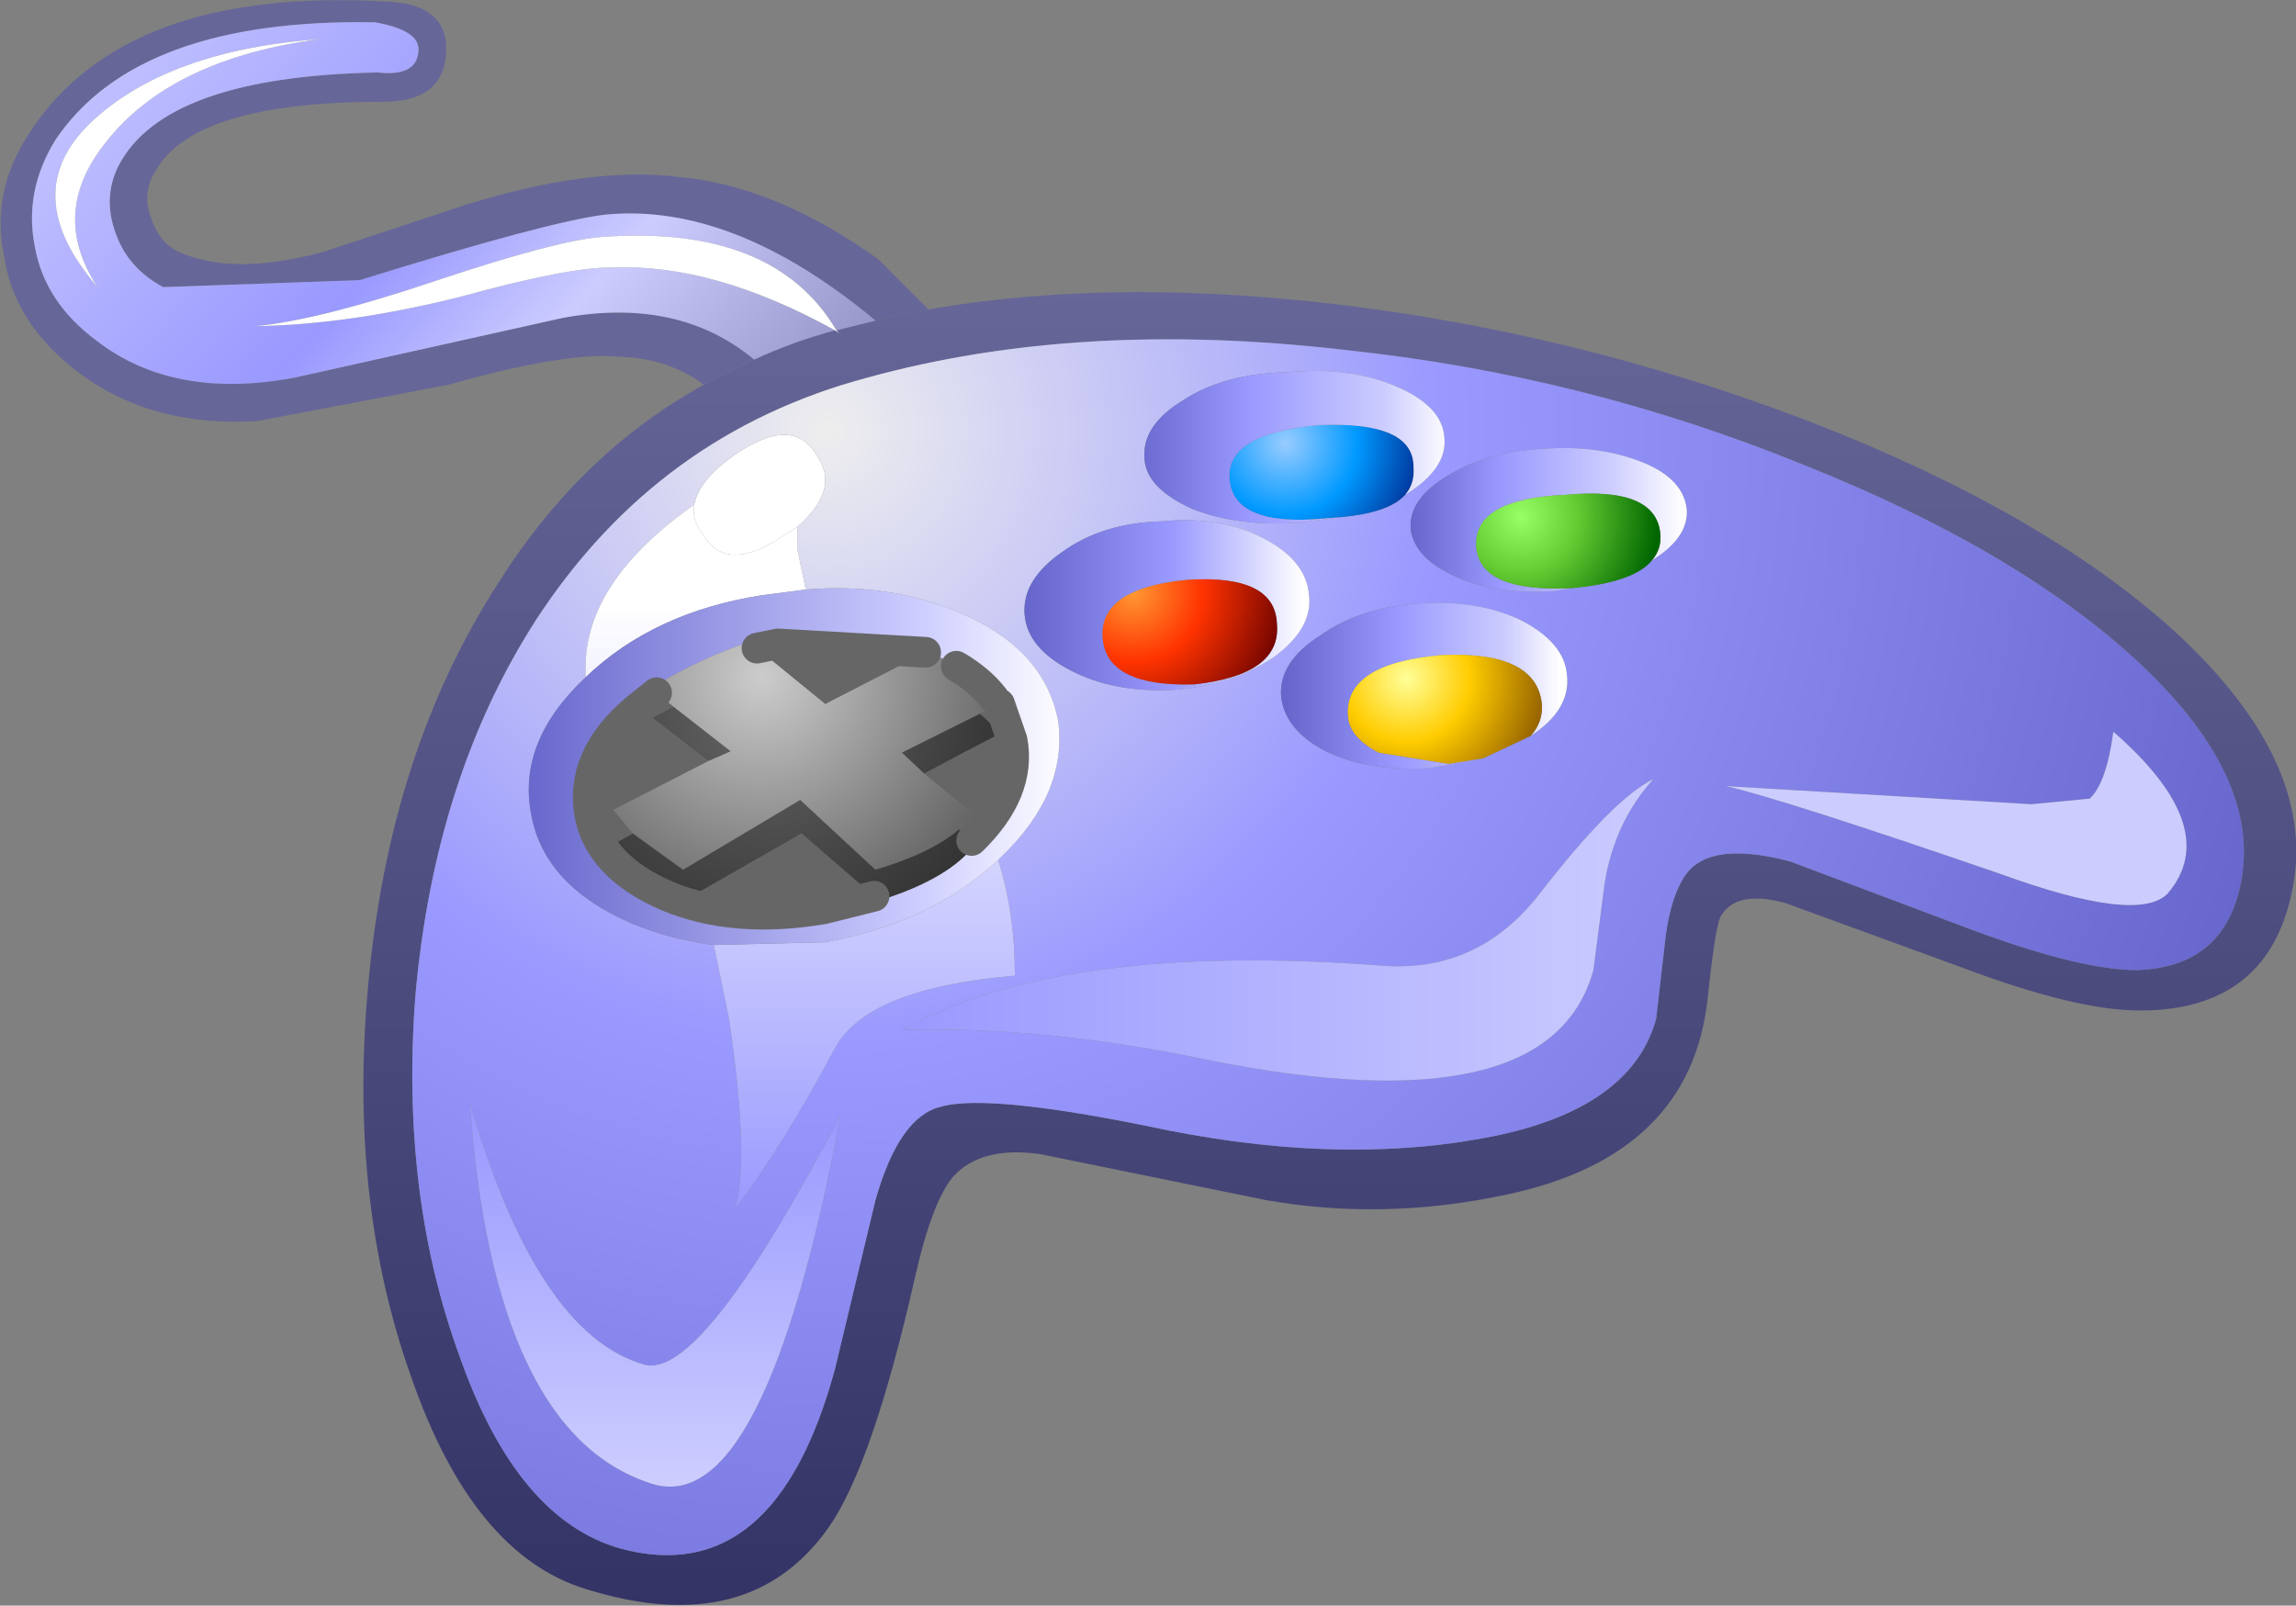 <?xml version="1.0" encoding="UTF-8" standalone="no"?>
<svg xmlns:xlink="http://www.w3.org/1999/xlink" height="57.6px" width="82.35px" xmlns="http://www.w3.org/2000/svg">
  <rect width="100%" height="100%" fill="#808080" stroke="none"/>
  <g transform="matrix(1, 0, 0, 1, 0.0, 0.0)">
    <path d="M33.3 11.1 Q39.6 10.0 47.35 10.85 56.35 11.85 64.85 15.1 73.25 18.35 78.0 22.65 83.05 27.3 82.25 31.75 81.45 36.25 76.75 36.25 74.45 36.25 70.35 34.7 L64.05 32.4 Q62.25 31.9 61.7 32.9 61.5 33.4 61.25 35.8 60.65 41.45 54.05 42.85 49.65 43.8 45.4 43.05 L37.3 41.4 Q35.15 41.1 34.15 42.25 33.4 43.2 32.8 45.9 31.3 52.5 29.75 54.75 26.9 58.85 21.0 57.0 16.95 55.75 14.75 49.4 12.5 43.1 13.2 35.4 13.95 27.0 17.85 20.95 20.8 16.25 25.25 13.8 L27.05 12.9 Q28.45 12.25 29.95 11.85 L30.1 11.95 30.0 11.85 31.4 11.5 33.3 11.1 M76.8 23.85 Q72.5 19.8 64.75 16.7 56.8 13.45 48.2 12.55 38.7 11.45 31.1 13.55 23.6 15.55 19.25 22.2 15.6 27.85 14.9 35.7 14.35 42.85 16.5 48.7 18.55 54.5 22.25 55.55 27.8 57.05 29.95 49.1 L31.4 43.05 Q32.25 40.05 33.75 39.7 35.5 39.2 41.9 40.55 48.5 41.85 53.85 40.7 58.55 39.65 59.4 36.55 L59.7 33.95 Q59.85 32.4 60.35 31.55 61.15 30.1 64.2 30.9 L70.45 33.25 Q74.55 34.8 76.65 34.8 79.6 34.7 80.3 32.0 81.3 28.1 76.8 23.85" fill="url(#gradient0)" fill-rule="evenodd" stroke="none"/>
    <path d="M25.25 13.8 Q23.95 12.85 22.25 12.8 20.3 12.6 16.1 13.8 L9.25 15.1 Q5.45 15.35 2.8 13.35 0.5 11.6 0.15 9.2 -0.35 6.85 1.1 4.7 4.5 -0.45 13.75 0.05 16.1 0.1 16.0 1.9 15.9 3.65 13.75 3.65 7.0 3.65 5.6 6.1 5.05 6.95 5.45 7.9 5.75 8.75 6.45 9.05 8.35 9.9 11.55 9.05 L16.7 7.35 Q21.2 5.95 24.35 6.35 27.8 6.65 31.5 9.3 L33.3 11.1 31.4 11.5 Q26.3 7.25 21.7 7.7 19.65 7.95 12.9 10.05 L5.85 10.3 Q4.65 9.65 4.2 8.5 3.65 7.15 4.25 5.95 5.9 2.75 13.55 2.6 14.9 2.75 15.0 1.9 15.15 1.1 13.45 0.8 4.95 0.65 2.0 5.0 0.85 6.85 1.25 8.85 1.6 10.85 3.5 12.25 6.25 14.35 10.55 13.55 L20.2 11.4 Q24.35 10.65 27.05 12.9 L25.25 13.8" fill="#666699" fill-rule="evenodd" stroke="none"/>
    <path d="M31.4 11.5 L30.0 11.85 Q27.75 8.05 21.6 8.5 20.05 8.6 15.7 10.05 11.4 11.5 9.15 11.7 12.5 11.65 16.5 10.65 20.5 9.55 22.0 9.6 25.6 9.45 29.95 11.85 28.45 12.25 27.05 12.9 24.35 10.65 20.2 11.4 L10.55 13.55 Q6.25 14.35 3.5 12.25 1.6 10.85 1.25 8.85 0.85 6.85 2.0 5.0 4.95 0.65 13.45 0.8 15.15 1.1 15.0 1.9 14.9 2.75 13.55 2.6 5.9 2.75 4.25 5.95 3.65 7.15 4.2 8.5 4.65 9.65 5.85 10.3 L12.9 10.05 Q19.65 7.95 21.7 7.7 26.3 7.25 31.4 11.5 M3.5 10.3 Q1.75 7.65 3.8 5.1 6.15 2.1 11.5 1.4 6.0 1.8 3.25 4.4 0.6 6.95 3.5 10.3" fill="url(#gradient1)" fill-rule="evenodd" stroke="none"/>
    <path d="M30.0 11.85 L30.1 11.95 29.95 11.85 Q25.6 9.45 22.0 9.6 20.5 9.55 16.5 10.65 12.5 11.65 9.15 11.7 11.4 11.5 15.7 10.05 20.05 8.6 21.6 8.5 27.75 8.05 30.0 11.85 M24.9 18.1 Q25.05 17.25 26.3 16.35 28.45 14.85 29.3 16.35 30.15 17.55 28.6 18.9 L28.2 19.15 Q26.05 20.65 25.2 19.15 24.8 18.65 24.9 18.1 M3.5 10.3 Q0.6 6.95 3.25 4.4 6.0 1.8 11.5 1.4 6.15 2.1 3.8 5.1 1.75 7.65 3.5 10.3" fill="#ffffff" fill-rule="evenodd" stroke="none"/>
    <path d="M76.8 23.85 Q81.3 28.1 80.3 32.0 79.6 34.7 76.65 34.8 74.55 34.8 70.45 33.25 L64.2 30.9 Q61.15 30.1 60.35 31.55 59.85 32.4 59.7 33.95 L59.4 36.55 Q58.55 39.65 53.85 40.7 48.5 41.85 41.9 40.55 35.5 39.2 33.75 39.7 32.25 40.05 31.4 43.05 L29.95 49.1 Q27.8 57.05 22.25 55.55 18.55 54.5 16.5 48.7 14.35 42.85 14.9 35.7 15.6 27.85 19.25 22.2 23.6 15.55 31.1 13.55 38.7 11.45 48.2 12.55 56.8 13.45 64.75 16.7 72.5 19.8 76.8 23.85 M50.4 17.75 Q51.95 16.8 51.8 15.65 51.7 14.55 50.05 13.85 48.4 13.15 46.2 13.35 43.9 13.4 42.45 14.35 40.95 15.25 41.05 16.45 41.1 17.5 42.75 18.25 44.4 18.9 46.6 18.75 L48.1 18.55 Q49.75 18.4 50.35 17.8 L50.4 17.75 M45.3 19.3 Q43.75 18.5 41.7 18.7 39.55 18.75 38.1 19.8 36.65 20.8 36.75 22.05 36.85 23.25 38.4 24.05 39.95 24.85 42.05 24.75 44.15 24.6 45.65 23.6 47.1 22.55 46.95 21.35 46.85 20.1 45.3 19.3 M59.25 20.1 Q60.55 19.3 60.5 18.3 60.4 17.2 58.95 16.6 57.35 15.95 55.35 16.1 53.35 16.2 51.95 17.05 50.5 17.9 50.6 19.0 50.75 20.05 52.25 20.7 53.7 21.35 55.75 21.2 L56.35 21.1 Q58.6 20.9 59.25 20.1 M54.9 26.4 Q56.35 25.45 56.2 24.2 56.1 23.05 54.55 22.25 53.0 21.5 50.85 21.65 48.75 21.8 47.35 22.8 45.85 23.75 45.95 25.0 46.1 26.2 47.55 26.95 49.1 27.7 51.3 27.55 L53.2 27.2 54.9 26.4 M57.55 31.7 Q57.9 29.5 59.3 27.95 57.85 28.65 55.15 32.15 53.0 34.85 49.7 34.65 38.1 33.75 32.35 36.95 37.55 36.8 43.45 38.05 55.6 40.45 57.15 34.8 L57.55 31.7 M71.75 31.35 Q76.7 33.15 77.75 32.05 79.75 29.7 75.8 26.25 75.55 28.1 74.95 28.65 L72.85 28.85 61.9 28.2 Q63.9 28.65 71.75 31.35 M28.6 18.9 Q30.15 17.55 29.3 16.35 28.45 14.85 26.3 16.35 25.05 17.25 24.9 18.1 21.0 20.85 21.0 23.95 L21.0 24.3 Q18.55 26.6 19.05 29.2 19.5 31.75 22.6 33.1 24.0 33.7 25.6 33.9 L26.15 36.55 Q26.9 41.7 26.35 43.4 28.05 41.15 29.95 37.6 31.1 35.45 36.4 35.0 36.4 32.75 35.8 30.85 L35.9 30.75 Q38.3 28.45 37.95 25.85 37.45 23.25 34.35 21.95 31.85 20.9 28.9 21.15 L28.6 19.7 28.6 18.9 M23.1 48.95 Q19.25 47.85 16.85 39.55 17.7 51.35 23.3 53.2 27.4 54.65 30.15 40.0 25.15 49.55 23.1 48.95" fill="url(#gradient2)" fill-rule="evenodd" stroke="none"/>
    <path d="M50.4 17.75 L50.35 17.8 Q49.75 18.4 48.1 18.55 L47.5 18.6 Q44.25 18.9 44.1 17.2 43.95 15.55 47.3 15.25 50.7 15.1 50.7 16.75 50.75 17.35 50.4 17.75" fill="url(#gradient3)" fill-rule="evenodd" stroke="none"/>
    <path d="M48.1 18.55 L46.6 18.75 Q44.4 18.9 42.75 18.25 41.1 17.5 41.05 16.45 40.95 15.25 42.45 14.35 43.9 13.4 46.2 13.35 48.4 13.15 50.05 13.85 51.7 14.55 51.8 15.65 51.95 16.8 50.4 17.75 50.75 17.35 50.7 16.75 50.7 15.1 47.3 15.25 43.95 15.55 44.1 17.2 44.25 18.9 47.5 18.6 L48.1 18.55" fill="url(#gradient4)" fill-rule="evenodd" stroke="none"/>
    <path d="M45.3 19.3 Q46.85 20.1 46.95 21.35 47.1 22.55 45.65 23.6 44.15 24.6 42.05 24.75 39.95 24.85 38.4 24.05 36.85 23.25 36.75 22.05 36.65 20.8 38.1 19.8 39.55 18.75 41.7 18.7 43.75 18.5 45.3 19.3 M42.85 24.55 Q45.95 24.2 45.8 22.4 45.75 20.6 42.6 20.8 39.4 21.1 39.55 22.9 39.7 24.65 42.85 24.55" fill="url(#gradient5)" fill-rule="evenodd" stroke="none"/>
    <path d="M42.85 24.55 Q39.7 24.65 39.55 22.9 39.4 21.1 42.6 20.8 45.75 20.6 45.8 22.4 45.95 24.2 42.85 24.55" fill="url(#gradient6)" fill-rule="evenodd" stroke="none"/>
    <path d="M56.35 21.1 L55.75 21.2 Q53.7 21.35 52.25 20.7 50.75 20.05 50.6 19.0 50.5 17.9 51.95 17.05 53.35 16.2 55.35 16.1 57.35 15.95 58.95 16.6 60.4 17.2 60.5 18.3 60.55 19.3 59.25 20.1 59.6 19.7 59.55 19.15 59.4 17.45 56.15 17.75 52.8 17.9 52.95 19.65 53.1 21.25 56.35 21.1" fill="url(#gradient7)" fill-rule="evenodd" stroke="none"/>
    <path d="M59.25 20.1 Q58.6 20.9 56.35 21.1 53.1 21.25 52.95 19.65 52.8 17.9 56.15 17.75 59.4 17.45 59.55 19.15 59.6 19.7 59.25 20.1" fill="url(#gradient8)" fill-rule="evenodd" stroke="none"/>
    <path d="M53.2 27.2 L51.3 27.55 Q49.1 27.7 47.55 26.95 46.1 26.2 45.95 25.0 45.85 23.75 47.35 22.8 48.75 21.8 50.85 21.65 53.0 21.5 54.55 22.25 56.1 23.05 56.2 24.2 56.35 25.45 54.9 26.4 55.35 25.9 55.3 25.25 55.1 23.35 51.7 23.5 48.2 23.8 48.35 25.7 48.4 26.45 49.45 27.0 L51.95 27.4 53.2 27.2" fill="url(#gradient9)" fill-rule="evenodd" stroke="none"/>
    <path d="M54.9 26.4 L53.2 27.2 51.95 27.4 49.45 27.0 Q48.4 26.45 48.35 25.7 48.2 23.8 51.7 23.5 55.1 23.35 55.3 25.25 55.35 25.9 54.9 26.4" fill="url(#gradient10)" fill-rule="evenodd" stroke="none"/>
    <path d="M57.55 31.7 L57.15 34.8 Q55.6 40.45 43.45 38.05 37.55 36.8 32.35 36.95 38.1 33.75 49.7 34.65 53.0 34.85 55.15 32.15 57.85 28.65 59.3 27.95 57.9 29.5 57.55 31.7" fill="url(#gradient11)" fill-rule="evenodd" stroke="none"/>
    <path d="M71.75 31.35 Q63.9 28.65 61.9 28.2 L72.85 28.85 74.95 28.65 Q75.55 28.1 75.8 26.25 79.75 29.7 77.75 32.05 76.7 33.15 71.75 31.35" fill="#ccccff" fill-rule="evenodd" stroke="none"/>
    <path d="M28.6 18.9 L28.6 19.7 28.9 21.15 27.35 21.35 Q23.45 21.95 21.0 24.3 L21.0 23.95 Q21.0 20.85 24.9 18.1 24.8 18.65 25.2 19.15 26.05 20.65 28.2 19.15 L28.6 18.9 M35.8 30.85 Q36.4 32.75 36.4 35.0 31.1 35.45 29.95 37.6 28.05 41.15 26.35 43.4 26.9 41.7 26.15 36.55 L25.6 33.9 29.6 33.8 Q33.4 33.1 35.8 30.85" fill="url(#gradient12)" fill-rule="evenodd" stroke="none"/>
    <path d="M28.9 21.15 Q31.85 20.9 34.35 21.95 37.45 23.25 37.95 25.85 38.3 28.45 35.9 30.75 L35.8 30.85 Q33.4 33.1 29.6 33.8 L25.6 33.9 Q24.0 33.7 22.6 33.1 19.5 31.75 19.05 29.2 18.55 26.6 21.0 24.3 23.45 21.95 27.35 21.35 L28.9 21.15 M33.2 23.4 L27.9 23.1 27.15 23.25 26.85 23.05 Q25.35 23.5 23.3 24.7 L23.55 24.85 22.8 25.45 Q20.8 27.15 21.15 29.2 21.5 31.1 23.95 32.15 26.35 33.15 29.55 32.6 L31.35 32.15 31.55 32.3 Q34.1 31.5 35.0 30.25 L34.85 30.15 Q36.65 28.4 36.3 26.55 L35.85 25.25 35.65 25.05 Q35.15 24.4 34.3 23.9 L33.3 23.35 33.2 23.4" fill="url(#gradient13)" fill-rule="evenodd" stroke="none"/>
    <path d="M33.2 23.4 L33.3 23.35 34.3 23.9 Q35.15 24.4 35.65 25.05 L35.85 25.25 35.15 25.6 32.35 27.0 33.15 27.75 34.9 29.2 34.4 29.75 Q33.4 30.6 31.4 31.2 L28.7 28.7 24.5 31.2 22.7 29.9 22.0 29.05 25.4 27.3 26.2 26.95 24.15 25.35 23.55 24.85 23.3 24.7 Q25.35 23.5 26.85 23.05 L27.15 23.25 29.6 25.25 33.2 23.4" fill="url(#gradient14)" fill-rule="evenodd" stroke="none"/>
    <path d="M27.15 23.25 L27.9 23.1 33.2 23.4 29.6 25.25 27.15 23.25 M35.85 25.25 L36.3 26.55 Q36.65 28.4 34.85 30.15 L34.4 29.75 34.9 29.2 33.15 27.75 Q34.55 27.0 35.9 26.3 L35.15 25.6 35.85 25.25 M31.35 32.15 L29.55 32.6 Q26.35 33.15 23.95 32.15 21.5 31.1 21.15 29.2 20.8 27.15 22.8 25.45 L23.55 24.85 24.15 25.35 23.4 25.75 25.4 27.3 22.0 29.05 22.7 29.9 22.15 30.2 Q22.75 31.35 24.55 32.3 L28.75 29.9 31.35 32.15" fill="#666666" fill-rule="evenodd" stroke="none"/>
    <path d="M34.85 30.15 L35.0 30.25 Q34.1 31.5 31.55 32.3 L31.35 32.15 28.75 29.9 24.55 32.3 Q22.75 31.35 22.15 30.2 L22.7 29.9 24.5 31.2 28.7 28.7 31.4 31.2 Q33.4 30.6 34.4 29.75 L34.85 30.15 M33.15 27.75 L32.35 27.0 35.15 25.6 35.9 26.3 Q34.55 27.0 33.15 27.75 M24.15 25.35 L26.2 26.95 25.4 27.3 23.4 25.75 24.15 25.35" fill="url(#gradient15)" fill-rule="evenodd" stroke="none"/>
    <path d="M23.1 48.95 Q25.15 49.55 30.15 40.0 27.4 54.65 23.3 53.2 17.7 51.35 16.85 39.55 19.25 47.85 23.1 48.95" fill="url(#gradient16)" fill-rule="evenodd" stroke="none"/>
    <path d="M27.15 23.25 L27.9 23.1 33.2 23.4 M34.3 23.9 Q35.15 24.4 35.65 25.05 M35.85 25.25 L36.3 26.55 Q36.65 28.4 34.85 30.15 M31.35 32.15 L29.55 32.6 Q26.35 33.15 23.95 32.15 21.5 31.1 21.15 29.2 20.8 27.15 22.8 25.45 L23.55 24.85" fill="none" stroke="#666666" stroke-linecap="round" stroke-linejoin="round" stroke-width="1.1"/>
  </g>
  <defs>
    <linearGradient gradientTransform="matrix(0.0, 0.029, 0.042, 0.0, 47.7, 34.05)" gradientUnits="userSpaceOnUse" id="gradient0" spreadMethod="pad" x1="-819.2" x2="819.2">
      <stop offset="0.0" stop-color="#666699"/>
      <stop offset="1.0" stop-color="#333366"/>
    </linearGradient>
    <linearGradient gradientTransform="matrix(-0.013, -0.013, -0.008, 0.009, 16.4, 5.4)" gradientUnits="userSpaceOnUse" id="gradient1" spreadMethod="pad" x1="-819.2" x2="819.2">
      <stop offset="0.0" stop-color="#9999cc"/>
      <stop offset="0.271" stop-color="#ccccff"/>
      <stop offset="0.482" stop-color="#9999ff"/>
      <stop offset="1.0" stop-color="#ccccff"/>
    </linearGradient>
    <radialGradient cx="0" cy="0" gradientTransform="matrix(0.066, 0.0, 0.0, 0.066, 29.65, 15.45)" gradientUnits="userSpaceOnUse" id="gradient2" r="819.2" spreadMethod="pad">
      <stop offset="0.0" stop-color="#eeeeee"/>
      <stop offset="0.408" stop-color="#9999ff"/>
      <stop offset="1.0" stop-color="#6666cc"/>
    </radialGradient>
    <radialGradient cx="0" cy="0" gradientTransform="matrix(0.006, 0.0, 0.0, 0.006, 46.1, 15.9)" gradientUnits="userSpaceOnUse" id="gradient3" r="819.2" spreadMethod="pad">
      <stop offset="0.0" stop-color="#99ccff"/>
      <stop offset="0.525" stop-color="#0099ff"/>
      <stop offset="1.0" stop-color="#003399"/>
    </radialGradient>
    <linearGradient gradientTransform="matrix(0.007, 0.0, 0.0, -0.003, 46.3, 16.0)" gradientUnits="userSpaceOnUse" id="gradient4" spreadMethod="pad" x1="-819.2" x2="819.2">
      <stop offset="0.0" stop-color="#6666cc"/>
      <stop offset="0.369" stop-color="#9999ff"/>
      <stop offset="0.792" stop-color="#ccccff"/>
      <stop offset="1.0" stop-color="#ffffff"/>
    </linearGradient>
    <linearGradient gradientTransform="matrix(0.006, 0.0, 0.0, -0.004, 41.8, 21.75)" gradientUnits="userSpaceOnUse" id="gradient5" spreadMethod="pad" x1="-819.2" x2="819.2">
      <stop offset="0.0" stop-color="#6666cc"/>
      <stop offset="0.522" stop-color="#9999ff"/>
      <stop offset="0.773" stop-color="#ccccff"/>
      <stop offset="1.0" stop-color="#ffffff"/>
    </linearGradient>
    <radialGradient cx="0" cy="0" gradientTransform="matrix(0.007, 0.0, 0.0, 0.007, 40.65, 21.25)" gradientUnits="userSpaceOnUse" id="gradient6" r="819.2" spreadMethod="pad">
      <stop offset="0.0" stop-color="#ff9933"/>
      <stop offset="0.435" stop-color="#ff3300"/>
      <stop offset="1.0" stop-color="#660000"/>
    </radialGradient>
    <linearGradient gradientTransform="matrix(0.006, 0.0, 0.0, -0.003, 55.5, 18.6)" gradientUnits="userSpaceOnUse" id="gradient7" spreadMethod="pad" x1="-819.2" x2="819.2">
      <stop offset="0.0" stop-color="#6666cc"/>
      <stop offset="0.329" stop-color="#9999ff"/>
      <stop offset="0.725" stop-color="#ccccff"/>
      <stop offset="1.0" stop-color="#ffffff"/>
    </linearGradient>
    <radialGradient cx="0" cy="0" gradientTransform="matrix(0.006, 0.0, 0.0, 0.006, 54.55, 18.55)" gradientUnits="userSpaceOnUse" id="gradient8" r="819.2" spreadMethod="pad">
      <stop offset="0.0" stop-color="#99ff66"/>
      <stop offset="0.408" stop-color="#66cc33"/>
      <stop offset="1.0" stop-color="#006600"/>
    </radialGradient>
    <linearGradient gradientTransform="matrix(0.006, 0.0, 0.0, -0.004, 51.05, 24.6)" gradientUnits="userSpaceOnUse" id="gradient9" spreadMethod="pad" x1="-819.2" x2="819.2">
      <stop offset="0.0" stop-color="#6666cc"/>
      <stop offset="0.408" stop-color="#9999ff"/>
      <stop offset="0.8" stop-color="#ccccff"/>
      <stop offset="1.0" stop-color="#ffffff"/>
    </linearGradient>
    <radialGradient cx="0" cy="0" gradientTransform="matrix(0.006, 0.0, 0.0, 0.006, 50.45, 24.35)" gradientUnits="userSpaceOnUse" id="gradient10" r="819.2" spreadMethod="pad">
      <stop offset="0.0" stop-color="#ffff99"/>
      <stop offset="0.463" stop-color="#ffcc00"/>
      <stop offset="1.0" stop-color="#996600"/>
    </radialGradient>
    <linearGradient gradientTransform="matrix(-0.017, 0.0, 0.0, 0.006, 45.8, 33.3)" gradientUnits="userSpaceOnUse" id="gradient11" spreadMethod="pad" x1="-819.2" x2="819.2">
      <stop offset="0.0" stop-color="#ccccff"/>
      <stop offset="1.0" stop-color="#9999ff"/>
    </linearGradient>
    <linearGradient gradientTransform="matrix(0.0, -0.017, -0.009, 0.0, 28.7, 29.65)" gradientUnits="userSpaceOnUse" id="gradient12" spreadMethod="pad" x1="-819.2" x2="819.2">
      <stop offset="0.0" stop-color="#9999ff"/>
      <stop offset="0.788" stop-color="#ffffff"/>
      <stop offset="1.0" stop-color="#ffffff"/>
    </linearGradient>
    <linearGradient gradientTransform="matrix(0.012, 0.0, 0.0, -0.008, 28.45, 27.55)" gradientUnits="userSpaceOnUse" id="gradient13" spreadMethod="pad" x1="-819.2" x2="819.2">
      <stop offset="0.0" stop-color="#6666cc"/>
      <stop offset="0.725" stop-color="#ccccff"/>
      <stop offset="1.0" stop-color="#ffffff"/>
    </linearGradient>
    <radialGradient cx="0" cy="0" gradientTransform="matrix(0.011, 0.0, 0.0, 0.011, 27.3, 24.3)" gradientUnits="userSpaceOnUse" id="gradient14" r="819.2" spreadMethod="pad">
      <stop offset="0.0" stop-color="#cccccc"/>
      <stop offset="1.0" stop-color="#666666"/>
    </radialGradient>
    <radialGradient cx="0" cy="0" gradientTransform="matrix(0.011, 0.0, 0.0, 0.011, 27.35, 25.45)" gradientUnits="userSpaceOnUse" id="gradient15" r="819.2" spreadMethod="pad">
      <stop offset="0.0" stop-color="#666666"/>
      <stop offset="1.0" stop-color="#333333"/>
    </radialGradient>
    <linearGradient gradientTransform="matrix(0.0, 0.008, 0.008, 0.0, 23.55, 46.45)" gradientUnits="userSpaceOnUse" id="gradient16" spreadMethod="pad" x1="-819.2" x2="819.2">
      <stop offset="0.0" stop-color="#9999ff"/>
      <stop offset="1.0" stop-color="#ccccff"/>
    </linearGradient>
  </defs>
</svg>
